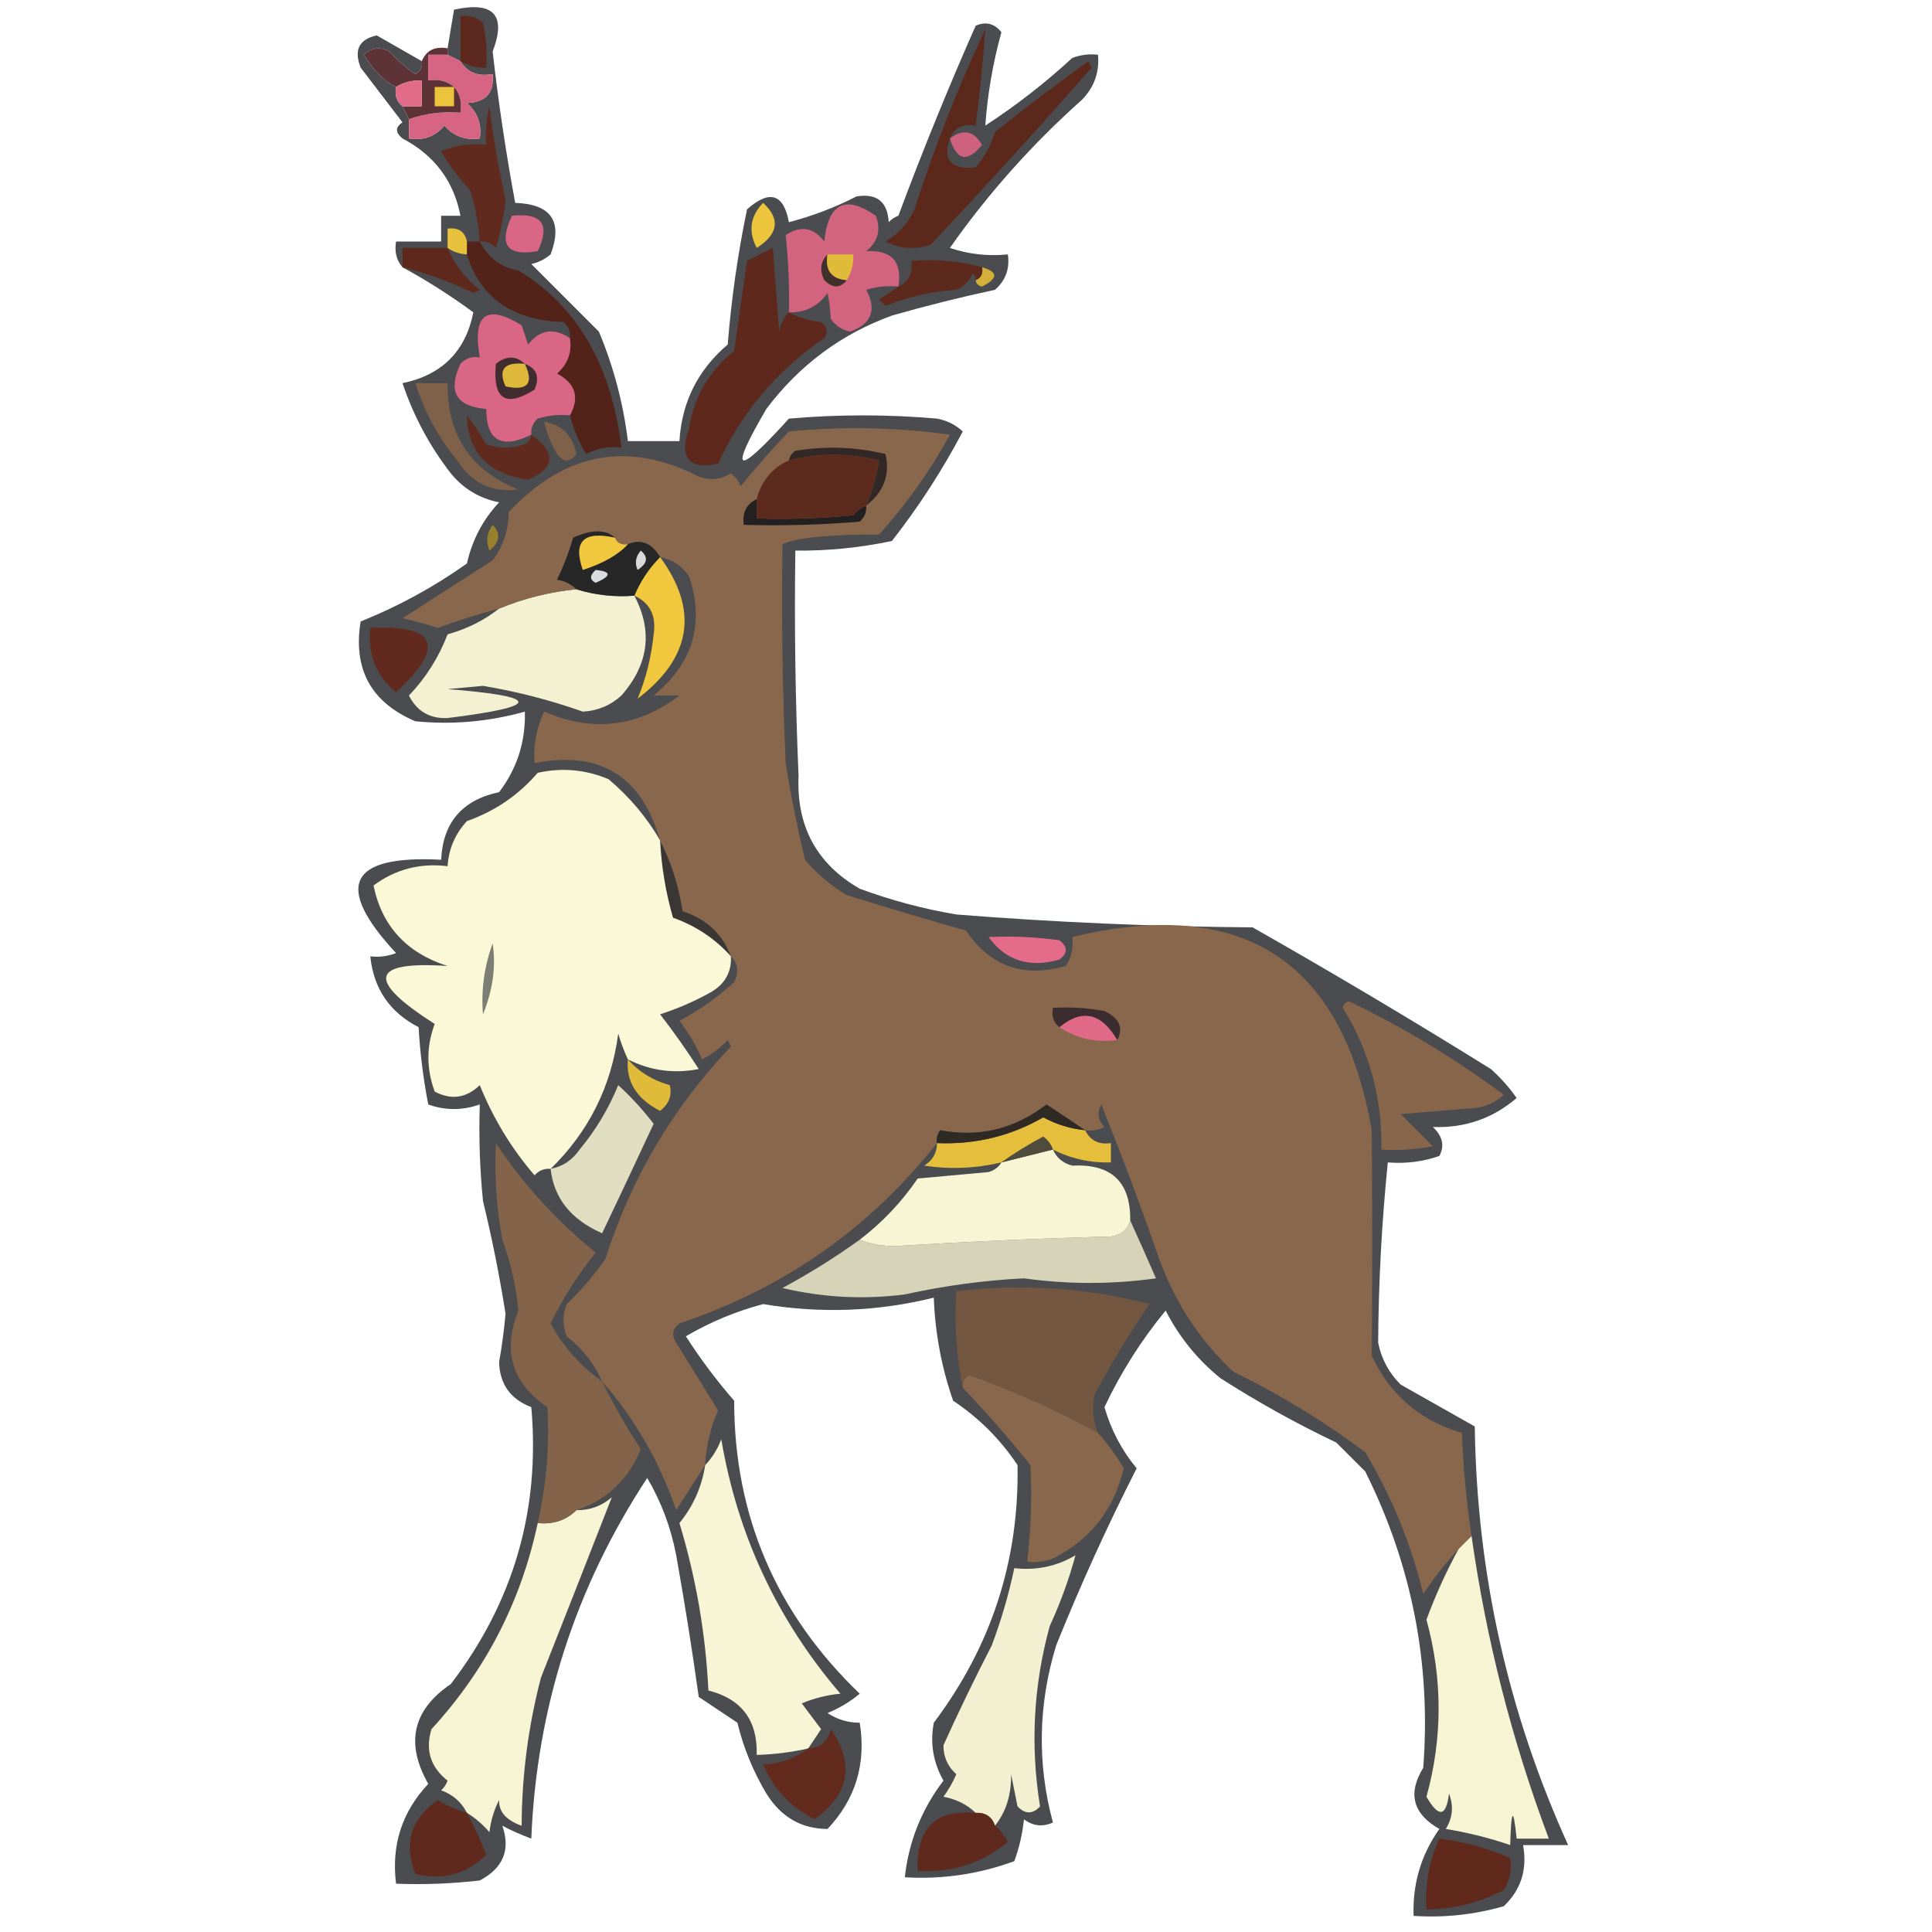 <?xml version="1.0" encoding="UTF-8"?>
<!DOCTYPE svg PUBLIC "-//W3C//DTD SVG 1.1//EN" "http://www.w3.org/Graphics/SVG/1.1/DTD/svg11.dtd">
<svg xmlns="http://www.w3.org/2000/svg" version="1.1" width="300px" height="300px" style="shape-rendering:geometricPrecision; text-rendering:geometricPrecision; image-rendering:optimizeQuality; fill-rule:evenodd; clip-rule:evenodd" xmlns:xlink="http://www.w3.org/1999/xlink">
<g><path style="opacity:0.782" fill="#191b1f" d="M 62.5,41.5 C 61.566,40.432 61.232,39.099 61.5,37.5C 63.833,37.5 66.167,37.5 68.5,37.5C 68.5,36.167 68.5,34.833 68.5,33.5C 69.5,33.5 70.5,33.5 71.5,33.5C 70.462,28.116 67.462,24.116 62.5,21.5C 61.359,20.575 61.359,19.741 62.5,19C 60.333,16.167 58.167,13.333 56,10.5C 54.92,7.763 55.754,6.096 58.5,5.5C 60.844,6.851 63.178,8.184 65.5,9.5C 65.631,10.376 65.297,11.043 64.5,11.5C 63.019,10.52 61.685,9.353 60.5,8C 59.056,7.219 57.723,7.386 56.5,8.5C 58.07,11.02 59.736,12.686 61.5,13.5C 61.263,14.791 61.596,15.791 62.5,16.5C 62.833,17.167 63.167,17.833 63.5,18.5C 63.5,19.5 63.5,20.5 63.5,21.5C 65.766,21.859 67.599,21.192 69,19.5C 70.444,21.155 72.278,21.822 74.5,21.5C 74.822,19.278 74.155,17.444 72.5,16C 75.447,15.888 76.78,14.388 76.5,11.5C 74.219,11.923 72.552,11.256 71.5,9.5C 70.833,9.167 70.167,8.833 69.5,8.5C 69.5,8.167 69.5,7.833 69.5,7.5C 69.833,5.5 70.167,3.5 70.5,1.5C 76.662,0.156 78.662,2.322 76.5,8C 77.38,15.825 78.547,23.659 80,31.5C 85.594,31.703 87.427,34.369 85.5,39.5C 84.624,40.251 83.624,40.751 82.5,41C 86,44.5 89.5,48 93,51.5C 95.283,56.964 96.783,62.631 97.5,68.5C 100.167,68.5 102.833,68.5 105.5,68.5C 105.866,62.434 108.366,57.434 113,53.5C 113.564,46.421 114.564,39.421 116,32.5C 119.51,29.414 121.677,30.081 122.5,34.5C 126.143,33.555 129.643,32.221 133,30.5C 136.154,29.988 137.82,31.321 138,34.5C 138.414,34.043 138.914,33.709 139.5,33.5C 143.209,23.539 147.209,13.706 151.5,4C 153.074,3.301 154.407,3.635 155.5,5C 154.173,9.794 153.34,14.628 153,19.5C 157.786,16.382 162.286,12.882 166.5,9C 167.793,8.51 169.127,8.343 170.5,8.5C 170.736,11.226 169.903,13.559 168,15.5C 160.239,22.423 153.406,30.089 147.5,38.5C 150.428,39.484 153.428,39.817 156.5,39.5C 156.822,41.722 156.155,43.556 154.5,45C 149.145,46.148 143.811,47.482 138.5,49C 130.617,51.87 124.117,56.704 119,63.5C 113.081,73.627 114.248,74.127 122.5,65C 130.167,64.333 137.833,64.333 145.5,65C 147.044,65.29 148.377,65.956 149.5,67C 146.332,73.007 142.665,78.674 138.5,84C 133.552,85.05 128.552,85.55 123.5,85.5C 123.333,97.171 123.5,108.838 124,120.5C 123.658,128.321 126.825,134.155 133.5,138C 138.375,139.802 143.375,141.135 148.5,142C 163.799,143.213 179.132,143.88 194.5,144C 206.934,151.055 219.267,158.388 231.5,166C 233.019,167.351 234.352,168.851 235.5,170.5C 231.807,173.676 227.474,175.176 222.5,175C 224.014,176.439 224.347,177.939 223.5,179.5C 220.916,180.393 218.249,180.726 215.5,180.5C 214.556,189.826 214.056,199.159 214,208.5C 214.516,211.034 215.683,213.2 217.5,215C 221.351,217.169 225.185,219.336 229,221.5C 229.312,244.231 234.145,265.898 243.5,286.5C 241.167,286.5 238.833,286.5 236.5,286.5C 237.186,290.287 236.186,293.454 233.5,296C 228.934,297.309 224.267,297.809 219.5,297.5C 219.33,292.514 220.663,288.014 223.5,284C 219.383,281.656 218.55,278.489 221,274.5C 222.235,258.339 219.235,243.006 212,228.5C 210.5,227 209,225.5 207.5,224C 201.281,221.04 195.281,217.707 189.5,214C 185.908,211.079 183.075,207.579 181,203.5C 177.204,208.123 174.038,213.123 171.5,218.5C 172.52,222.041 174.186,225.208 176.5,228C 171.939,236.958 167.772,246.124 164,255.5C 161.198,264.691 161.031,273.858 163.5,283C 161.888,283.72 160.388,283.554 159,282.5C 158.764,284.764 158.264,286.931 157.5,289C 152.012,291.016 146.345,291.849 140.5,291.5C 141.109,285.948 143.109,280.948 146.5,276.5C 144.897,273.656 144.397,270.656 145,267.5C 153.937,255.634 158.27,242.301 158,227.5C 155.333,223.5 152,220.167 148,217.5C 146.203,212.339 145.203,207.005 145,201.5C 136.275,203.66 127.442,203.993 118.5,202.5C 114.245,203.629 110.245,205.296 106.5,207.5C 108.757,211.012 111.257,214.346 114,217.5C 114.006,235.356 120.506,250.523 133.5,263C 131.999,264.252 130.332,265.252 128.5,266C 130.025,267.009 131.692,267.509 133.5,267.5C 134.524,273.883 132.857,279.383 128.5,284C 124.441,283.985 121.274,282.152 119,278.5C 116.941,275.051 115.441,271.384 114.5,267.5C 112.5,266.167 110.5,264.833 108.5,263.5C 107.473,256.147 106.307,248.814 105,241.5C 104.181,237.206 102.681,233.206 100.5,229.5C 89.327,246.511 83.327,265.178 82.5,285.5C 80.941,284.926 79.441,284.26 78,283.5C 79.306,287.237 78.14,290.07 74.5,292C 70.179,292.499 65.846,292.666 61.5,292.5C 60.745,286.519 62.412,281.353 66.5,277C 62.91,270.685 64.077,265.519 70,261.5C 79.741,248.779 83.907,234.445 82.5,218.5C 79.266,217.269 77.6,214.936 77.5,211.5C 77.943,209.015 78.276,206.515 78.5,204C 77.573,198.125 76.406,192.291 75,186.5C 74.501,181.511 74.334,176.511 74.5,171.5C 71.793,172.449 69.126,172.449 66.5,171.5C 65.731,167.555 65.231,163.555 65,159.5C 60.512,157.191 58.012,153.525 57.5,148.5C 58.873,148.657 60.207,148.49 61.5,148C 51.813,137.58 54.146,132.747 68.5,133.5C 68.769,127.727 71.769,124.227 77.5,123C 80.291,119.346 81.625,115.18 81.5,110.5C 75.924,112.064 70.257,112.564 64.5,112C 57.622,109.079 54.789,103.912 56,96.5C 61.826,94.169 67.326,91.169 72.5,87.5C 73.323,83.847 74.989,80.68 77.5,78C 74.452,77.394 71.952,75.894 70,73.5C 66.722,69.279 64.222,64.612 62.5,59.5C 68.624,58.226 72.29,54.559 73.5,48.5C 69.974,45.906 66.308,43.573 62.5,41.5 Z"/></g>
<g><path style="opacity:1" fill="#f2f0d1" d="M 154.5,283.5 C 154.027,282.094 153.027,281.427 151.5,281.5C 150.158,280.207 148.491,279.374 146.5,279C 147.293,277.915 147.96,276.748 148.5,275.5C 147.16,274.312 146.493,272.812 146.5,271C 148.841,265.816 151.341,260.649 154,255.5C 155.477,251.57 156.644,247.57 157.5,243.5C 160.93,243.893 164.096,243.227 167,241.5C 166.016,245.165 164.683,248.832 163,252.5C 160.468,261.749 159.968,271.082 161.5,280.5C 160.349,281.731 159.183,281.731 158,280.5C 157.667,278.833 157.333,277.167 157,275.5C 157.053,278.675 156.22,281.342 154.5,283.5 Z"/></g>
<g><path style="opacity:1" fill="#f7f4d4" d="M 228.5,238.5 C 230.781,254.626 234.781,270.292 240.5,285.5C 238.833,285.5 237.167,285.5 235.5,285.5C 234.997,280.5 234.664,280.833 234.5,286.5C 231.267,285.391 227.934,284.558 224.5,284C 225.576,282.274 225.743,280.441 225,278.5C 224.571,282.121 223.404,282.288 221.5,279C 224.016,269.871 224.016,260.704 221.5,251.5C 222.893,247.714 224.56,244.047 226.5,240.5C 227.167,239.833 227.833,239.167 228.5,238.5 Z"/></g>
<g><path style="opacity:1" fill="#f7f4d4" d="M 72.5,281.5 C 71.657,279.827 70.324,278.66 68.5,278C 68.957,277.586 69.291,277.086 69.5,276.5C 66.848,274.408 66.014,271.742 67,268.5C 75.4,259.368 80.9,248.702 83.5,236.5C 85.898,236.741 87.898,236.074 89.5,234.5C 91.582,234.528 93.416,233.861 95,232.5C 91.401,241.723 87.734,251.056 84,260.5C 82.031,268.027 81.031,275.694 81,283.5C 78.59,282.644 77.423,281.31 77.5,279.5C 76.702,281.078 76.202,282.744 76,284.5C 74.961,283.29 73.794,282.29 72.5,281.5 Z"/></g>
<g><path style="opacity:1" fill="#f7f5d5" d="M 125.5,271.5 C 122.873,272.092 120.206,272.425 117.5,272.5C 117.656,267.136 115.156,263.802 110,262.5C 109.567,253.634 108.067,244.967 105.5,236.5C 107.658,233.852 108.992,230.852 109.5,227.5C 110.558,226.4 111.392,225.066 112,223.5C 114.53,238.393 120.697,251.559 130.5,263C 128.423,263.192 126.423,263.692 124.5,264.5C 125.5,265.833 126.5,267.167 127.5,268.5C 126.807,269.518 126.141,270.518 125.5,271.5 Z"/></g>
<g><path style="opacity:1" fill="#88674c" d="M 170.5,222.5 C 171.985,224.162 173.318,225.995 174.5,228C 172.962,234.442 169.296,239.108 163.5,242C 162.207,242.49 160.873,242.657 159.5,242.5C 160.084,237.501 160.251,232.501 160,227.5C 156.664,223.332 153.164,219.332 149.5,215.5C 149.369,214.624 149.702,213.957 150.5,213.5C 157.415,215.958 164.082,218.958 170.5,222.5 Z"/></g>
<g><path style="opacity:1" fill="#83634a" d="M 93.5,214.5 C 95.245,218.094 97.245,221.594 99.5,225C 97.61,229.724 94.277,232.891 89.5,234.5C 87.898,236.074 85.898,236.741 83.5,236.5C 84.84,230.597 85.34,224.597 85,218.5C 79.484,214.78 77.984,209.78 80.5,203.5C 80.14,199.727 79.307,196.061 78,192.5C 77.084,187.514 76.75,182.514 77,177.5C 81.301,183.967 86.468,189.634 92.5,194.5C 89.736,197.923 87.402,201.59 85.5,205.5C 87.445,209.113 90.111,212.113 93.5,214.5 Z"/></g>
<g><path style="opacity:1" fill="#e0ddc1" d="M 85.5,181.5 C 87.371,181.141 88.871,180.141 90,178.5C 92.503,175.498 94.503,172.165 96,168.5C 98.018,170.35 99.851,172.35 101.5,174.5C 98.808,180.286 96.142,185.953 93.5,191.5C 88.667,189.392 86,186.059 85.5,181.5 Z"/></g>
<g><path style="opacity:1" fill="#e0bb3a" d="M 97.5,164.5 C 99.216,166.447 101.383,167.781 104,168.5C 104.388,170.076 103.888,171.409 102.5,172.5C 98.846,170.62 97.179,167.953 97.5,164.5 Z"/></g>
<g><path style="opacity:1" fill="#87664c" d="M 208.5,156.5 C 208.56,155.957 208.893,155.624 209.5,155.5C 217.999,159.579 225.999,164.413 233.5,170C 232.377,171.044 231.044,171.71 229.5,172C 225.5,172.333 221.5,172.667 217.5,173C 219.167,174.667 220.833,176.333 222.5,178C 219.854,178.497 217.187,178.664 214.5,178.5C 214.636,170.477 212.636,163.143 208.5,156.5 Z"/></g>
<g><path style="opacity:1" fill="#3b3735" d="M 102.5,130.5 C 104.219,133.859 105.386,137.525 106,141.5C 109.676,142.679 112.176,145.013 113.5,148.5C 111.045,145.766 108.045,143.766 104.5,142.5C 103.368,138.574 102.701,134.574 102.5,130.5 Z"/></g>
<g><path style="opacity:1" fill="#fbf8d8" d="M 102.5,130.5 C 102.701,134.574 103.368,138.574 104.5,142.5C 108.045,143.766 111.045,145.766 113.5,148.5C 113.607,150.903 112.607,152.736 110.5,154C 107.945,155.444 105.279,156.611 102.5,157.5C 104.623,160.246 106.623,163.079 108.5,166C 104.643,166.758 100.977,166.258 97.5,164.5C 96.91,163.234 96.41,161.901 96,160.5C 94.906,168.745 91.406,175.745 85.5,181.5C 84.504,181.414 83.671,181.748 83,182.5C 79.409,178.323 76.576,173.657 74.5,168.5C 72.401,170.52 70.067,170.854 67.5,169.5C 66.197,165.968 66.197,162.468 67.5,159C 56.819,152.188 57.485,149.188 69.5,150C 63.131,147.972 59.298,143.806 58,137.5C 61.377,134.987 65.21,133.987 69.5,134.5C 69.673,131.821 70.673,129.487 72.5,127.5C 76.842,125.971 80.509,123.471 83.5,120C 87.295,119.163 90.961,119.496 94.5,121C 97.783,123.772 100.45,126.939 102.5,130.5 Z"/></g>
<g><path style="opacity:1" fill="#7c7d73" d="M 76.5,146.5 C 77.035,150.067 76.535,153.734 75,157.5C 74.687,153.742 75.187,150.076 76.5,146.5 Z"/></g>
<g><path style="opacity:1" fill="#622a1e" d="M 57.5,97.5 C 67.883,97.008 69.216,100.342 61.5,107.5C 58.424,104.954 57.091,101.62 57.5,97.5 Z"/></g>
<g><path style="opacity:1" fill="#f4f1d2" d="M 89.5,91.5 C 92.391,92.403 95.391,92.736 98.5,92.5C 101.394,97.993 100.728,103.16 96.5,108C 94.791,109.545 92.791,110.378 90.5,110.5C 85.428,108.709 80.261,107.375 75,106.5C 73.167,106.667 71.333,106.833 69.5,107C 84.159,108.175 84.159,109.675 69.5,111.5C 66.729,111.616 64.729,110.449 63.5,108C 66.128,105.246 68.128,102.079 69.5,98.5C 72.507,97.663 75.174,96.33 77.5,94.5C 81.346,92.912 85.346,91.912 89.5,91.5 Z"/></g>
<g><path style="opacity:1" fill="#f0c73d" d="M 102.5,86.5 C 108.544,94.784 107.377,102.117 99,108.5C 100.285,105.442 101.118,102.108 101.5,98.5C 101.931,95.607 100.931,93.607 98.5,92.5C 99.449,90.223 100.782,88.223 102.5,86.5 Z"/></g>
<g><path style="opacity:1" fill="#97812f" d="M 76.5,81.5 C 77.796,82.849 77.63,84.182 76,85.5C 75.421,84.072 75.588,82.738 76.5,81.5 Z"/></g>
<g><path style="opacity:1" fill="#88674d" d="M 228.5,238.5 C 227.833,239.167 227.167,239.833 226.5,240.5C 224.53,242.647 222.697,244.98 221,247.5C 219.093,239.691 216.093,232.358 212,225.5C 205.583,220.706 198.75,216.539 191.5,213C 186.3,208.108 182.466,202.275 180,195.5C 177.183,187.378 174.183,179.378 171,171.5C 170.316,172.784 170.483,173.951 171.5,175C 170.552,175.483 169.552,175.649 168.5,175.5C 166.565,174.19 164.565,172.857 162.5,171.5C 157.521,175.326 152.021,176.66 146,175.5C 145.536,176.094 145.369,176.761 145.5,177.5C 135.037,190.748 121.703,200.082 105.5,205.5C 104.417,206.365 104.251,207.365 105,208.5C 107.182,212.01 109.349,215.51 111.5,219C 110.313,221.724 109.647,224.557 109.5,227.5C 108.024,229.769 106.524,232.102 105,234.5C 102.417,226.986 98.584,220.319 93.5,214.5C 92.287,211.775 90.454,209.441 88,207.5C 87.333,205.833 87.333,204.167 88,202.5C 90.237,200.353 92.237,198.02 94,195.5C 98.004,182.937 104.505,171.937 113.5,162.5C 113.333,162.167 113.167,161.833 113,161.5C 111.846,162.743 110.512,163.743 109,164.5C 108.086,162.336 106.919,160.336 105.5,158.5C 108.587,156.872 111.42,154.872 114,152.5C 114.765,150.934 114.598,149.601 113.5,148.5C 112.176,145.013 109.676,142.679 106,141.5C 105.386,137.525 104.219,133.859 102.5,130.5C 99.642,120.491 93.142,116.491 83,118.5C 82.782,115.755 83.282,113.088 84.5,110.5C 92.02,113.749 99.02,112.915 105.5,108C 104.167,108 102.833,108 101.5,108C 107.607,102.988 109.44,96.821 107,89.5C 105.871,87.859 104.371,86.859 102.5,86.5C 101.177,84.318 99.51,83.651 97.5,84.5C 96.508,84.672 95.842,84.338 95.5,83.5C 94.059,82.187 91.893,82.187 89,83.5C 88.358,85.762 87.525,87.928 86.5,90C 87.737,90.232 88.737,90.732 89.5,91.5C 85.346,91.912 81.346,92.912 77.5,94.5C 74.314,95.338 71.147,96.338 68,97.5C 66.189,96.922 64.355,96.422 62.5,96C 67.167,93 71.833,90 76.5,87C 78.121,84.834 78.955,82.334 79,79.5C 87.706,70.235 97.54,68.402 108.5,74C 110.235,74.651 111.902,74.485 113.5,73.5C 114.192,74.025 114.692,74.692 115,75.5C 117.382,72.573 119.882,69.74 122.5,67C 130.853,66.168 139.187,66.335 147.5,67.5C 144.448,73.106 140.781,78.273 136.5,83C 128.75,82.983 123.75,83.483 121.5,84.5C 121.333,95.838 121.5,107.172 122,118.5C 122.816,123.546 123.816,128.546 125,133.5C 126.873,135.709 129.04,137.542 131.5,139C 137.649,140.912 143.815,142.745 150,144.5C 153.741,150.046 158.907,151.879 165.5,150C 166.38,148.644 166.714,147.144 166.5,145.5C 192.942,139.113 208.442,149.113 213,175.5C 213.105,187.17 213.105,198.836 213,210.5C 215.828,216.59 220.495,220.59 227,222.5C 227.215,227.915 227.715,233.248 228.5,238.5 Z"/></g>
<g><path style="opacity:1" fill="#735740" d="M 170.5,222.5 C 164.082,218.958 157.415,215.958 150.5,213.5C 149.702,213.957 149.369,214.624 149.5,215.5C 148.513,210.695 148.179,205.695 148.5,200.5C 158.636,199.289 168.636,199.956 178.5,202.5C 175.415,207 172.582,211.667 170,216.5C 169.51,218.545 169.677,220.545 170.5,222.5 Z"/></g>
<g><path style="opacity:1" fill="#d6d3b8" d="M 175.5,189.5 C 176.81,192.399 178.143,195.399 179.5,198.5C 172.688,199.452 165.854,199.452 159,198.5C 152.767,198.813 146.6,199.646 140.5,201C 134.098,201.818 127.765,201.484 121.5,200C 125.696,197.739 129.696,195.239 133.5,192.5C 135.134,193.161 136.967,193.494 139,193.5C 150.156,192.798 161.322,192.298 172.5,192C 174.119,191.764 175.119,190.931 175.5,189.5 Z"/></g>
<g><path style="opacity:1" fill="#f8f5d5" d="M 163.5,178.5 C 164.058,179.79 165.058,180.623 166.5,181C 172.571,180.687 175.571,183.52 175.5,189.5C 175.119,190.931 174.119,191.764 172.5,192C 161.322,192.298 150.156,192.798 139,193.5C 136.967,193.494 135.134,193.161 133.5,192.5C 136.971,189.86 139.971,186.694 142.5,183C 146.167,182.667 149.833,182.333 153.5,182C 154.416,181.722 155.082,181.222 155.5,180.5C 158.167,179.833 160.833,179.167 163.5,178.5 Z"/></g>
<g><path style="opacity:1" fill="#e5bf3b" d="M 168.5,175.5 C 169.287,177.104 170.62,177.771 172.5,177.5C 172.5,178.5 172.5,179.5 172.5,180.5C 169.308,180.595 166.308,179.929 163.5,178.5C 163.217,177.711 162.717,177.044 162,176.5C 159.686,177.733 157.519,179.067 155.5,180.5C 151.537,181.44 147.537,181.607 143.5,181C 144.823,180.184 145.489,179.017 145.5,177.5C 151.438,177.748 156.938,176.415 162,173.5C 164.047,174.609 166.213,175.276 168.5,175.5 Z"/></g>
<g><path style="opacity:1" fill="#4f4c3d" d="M 163.5,178.5 C 160.833,179.167 158.167,179.833 155.5,180.5C 157.519,179.067 159.686,177.733 162,176.5C 162.717,177.044 163.217,177.711 163.5,178.5 Z"/></g>
<g><path style="opacity:1" fill="#2f2b24" d="M 168.5,175.5 C 166.213,175.276 164.047,174.609 162,173.5C 156.938,176.415 151.438,177.748 145.5,177.5C 145.369,176.761 145.536,176.094 146,175.5C 152.021,176.66 157.521,175.326 162.5,171.5C 164.565,172.857 166.565,174.19 168.5,175.5 Z"/></g>
<g><path style="opacity:1" fill="#e06988" d="M 173.5,161.5 C 170.162,161.935 167.162,161.268 164.5,159.5C 168.031,156.594 171.031,157.261 173.5,161.5 Z"/></g>
<g><path style="opacity:1" fill="#3b2c2f" d="M 173.5,161.5 C 171.031,157.261 168.031,156.594 164.5,159.5C 163.596,158.791 163.263,157.791 163.5,156.5C 166.187,156.336 168.854,156.503 171.5,157C 173.818,158.102 174.485,159.602 173.5,161.5 Z"/></g>
<g><path style="opacity:1" fill="#e46b8a" d="M 153.5,145.5 C 157.182,145.335 160.848,145.501 164.5,146C 165.833,147 165.833,148 164.5,149C 159.838,150.337 156.171,149.17 153.5,145.5 Z"/></g>
<g><path style="opacity:1" fill="#272728" d="M 95.5,83.5 C 90.615,82.405 88.948,84.072 90.5,88.5C 93.708,87.452 96.042,86.119 97.5,84.5C 99.51,83.651 101.177,84.318 102.5,86.5C 100.782,88.223 99.449,90.223 98.5,92.5C 95.391,92.736 92.391,92.403 89.5,91.5C 88.737,90.732 87.737,90.232 86.5,90C 87.525,87.928 88.358,85.762 89,83.5C 91.893,82.187 94.059,82.187 95.5,83.5 Z"/></g>
<g><path style="opacity:1" fill="#dadbdc" d="M 92.5,88.5 C 94.975,88.747 94.975,89.413 92.5,90.5C 91.537,90.03 91.537,89.364 92.5,88.5 Z"/></g>
<g><path style="opacity:1" fill="#d9d9da" d="M 99.5,85.5 C 100.713,86.497 100.546,87.497 99,88.5C 98.53,87.423 98.697,86.423 99.5,85.5 Z"/></g>
<g><path style="opacity:1" fill="#f0c73d" d="M 95.5,83.5 C 95.842,84.338 96.508,84.672 97.5,84.5C 96.042,86.119 93.708,87.452 90.5,88.5C 88.948,84.072 90.615,82.405 95.5,83.5 Z"/></g>
<g><path style="opacity:1" fill="#232022" d="M 117.5,77.5 C 117.5,78.5 117.5,79.5 117.5,80.5C 122.511,80.666 127.511,80.499 132.5,80C 133.044,79.283 133.711,78.783 134.5,78.5C 134.586,79.496 134.252,80.329 133.5,81C 127.509,81.499 121.509,81.666 115.5,81.5C 115.229,79.62 115.896,78.287 117.5,77.5 Z"/></g>
<g><path style="opacity:1" fill="#5d2a1e" d="M 134.5,78.5 C 133.711,78.783 133.044,79.283 132.5,80C 127.511,80.499 122.511,80.666 117.5,80.5C 117.5,79.5 117.5,78.5 117.5,77.5C 118.247,74.638 119.914,72.638 122.5,71.5C 127.142,70.327 131.809,70.327 136.5,71.5C 136.122,73.921 135.455,76.254 134.5,78.5 Z"/></g>
<g><path style="opacity:1" fill="#322825" d="M 134.5,78.5 C 135.455,76.254 136.122,73.921 136.5,71.5C 131.809,70.327 127.142,70.327 122.5,71.5C 122.611,70.883 122.944,70.383 123.5,70C 128.222,69.223 132.889,69.39 137.5,70.5C 138.241,73.706 137.241,76.373 134.5,78.5 Z"/></g>
<g><path style="opacity:1" fill="#7f6049" d="M 84.5,65.5 C 87.246,65.928 88.913,67.594 89.5,70.5C 88.5,71.833 87.5,71.833 86.5,70.5C 85.543,68.925 84.877,67.258 84.5,65.5 Z"/></g>
<g><path style="opacity:1" fill="#612a1e" d="M 82.5,67.5 C 86.414,70.315 86.247,72.648 82,74.5C 75.788,73.583 72.622,70.25 72.5,64.5C 73.624,65.914 74.624,67.414 75.5,69C 77.5,69.667 79.5,69.667 81.5,69C 82.056,68.617 82.389,68.117 82.5,67.5 Z"/></g>
<g><path style="opacity:1" fill="#532319" d="M 72.5,37.5 C 73.167,37.5 73.833,37.5 74.5,37.5C 75.879,40.074 77.879,41.574 80.5,42C 89.6,47.505 94.933,56.672 96.5,69.5C 94.533,69.261 92.7,69.594 91,70.5C 89.878,68.593 89.045,66.593 88.5,64.5C 90.032,61.717 89.365,59.55 86.5,58C 88.155,56.556 88.822,54.722 88.5,52.5C 88.586,51.504 88.252,50.671 87.5,50C 79.589,49.768 74.589,46.268 72.5,39.5C 72.5,38.833 72.5,38.167 72.5,37.5 Z"/></g>
<g><path style="opacity:1" fill="#7f6149" d="M 64.5,59.5 C 66.167,59.5 67.833,59.5 69.5,59.5C 69.438,67.586 73.105,73.086 80.5,76C 76.447,76.559 73.28,75.059 71,71.5C 68.046,67.925 65.879,63.925 64.5,59.5 Z"/></g>
<g><path style="opacity:1" fill="#d86684" d="M 88.5,52.5 C 88.822,54.722 88.155,56.556 86.5,58C 89.365,59.55 90.032,61.717 88.5,64.5C 86.801,64.34 85.134,64.507 83.5,65C 82.748,65.671 82.414,66.504 82.5,67.5C 77.863,69.784 75.53,68.451 75.5,63.5C 70.818,63.125 69.484,60.792 71.5,56.5C 72.325,55.614 73.325,55.281 74.5,55.5C 73.331,48.81 75.497,47.143 81,50.5C 81.333,51.5 81.667,52.5 82,53.5C 83.825,51.176 85.991,50.843 88.5,52.5 Z"/></g>
<g><path style="opacity:1" fill="#412d30" d="M 81.5,56.5 C 83.344,57.204 83.844,58.537 83,60.5C 78.486,63.341 76.486,62.008 77,56.5C 78.615,55.199 80.115,55.199 81.5,56.5 Z"/></g>
<g><path style="opacity:1" fill="#ddb83a" d="M 81.5,56.5 C 82.936,59.57 81.936,60.737 78.5,60C 77.306,57.342 78.306,56.176 81.5,56.5 Z"/></g>
<g><path style="opacity:1" fill="#d3b038" d="M 152.5,41.5 C 155.012,42.216 155.012,43.216 152.5,44.5C 151.893,44.376 151.56,44.043 151.5,43.5C 152.338,43.158 152.672,42.492 152.5,41.5 Z"/></g>
<g><path style="opacity:1" fill="#5e291d" d="M 152.5,41.5 C 152.672,42.492 152.338,43.158 151.5,43.5C 151.565,43.062 151.399,42.728 151,42.5C 150.5,43.667 149.667,44.5 148.5,45C 144.686,45.234 141.019,46.068 137.5,47.5C 137.167,47.167 136.833,46.833 136.5,46.5C 137.602,45.824 138.602,45.158 139.5,44.5C 141.104,43.713 141.771,42.38 141.5,40.5C 145.371,40.185 149.038,40.518 152.5,41.5 Z"/></g>
<g><path style="opacity:1" fill="#5e281c" d="M 122.5,48.5 C 123.952,49.302 125.618,49.802 127.5,50C 128.451,50.718 128.617,51.551 128,52.5C 120.681,57.483 115.181,63.983 111.5,72C 106.917,72.934 105.417,71.1 107,66.5C 107.792,61.58 110.126,57.58 114,54.5C 114.667,49.833 115.333,45.167 116,40.5C 117.333,39.833 118.667,39.167 120,38.5C 120.333,42.833 120.667,47.167 121,51.5C 121.232,50.263 121.732,49.263 122.5,48.5 Z"/></g>
<g><path style="opacity:1" fill="#5e281c" d="M 69.5,38.5 C 70.543,41.056 72.21,43.223 74.5,45C 74.167,45.167 73.833,45.333 73.5,45.5C 69.951,43.762 66.284,42.429 62.5,41.5C 62.5,40.5 62.5,39.5 62.5,38.5C 64.833,38.5 67.167,38.5 69.5,38.5 Z"/></g>
<g><path style="opacity:1" fill="#e8c13c" d="M 72.5,37.5 C 72.5,38.167 72.5,38.833 72.5,39.5C 71.391,39.443 70.391,39.11 69.5,38.5C 69.5,37.5 69.5,36.5 69.5,35.5C 71.179,35.285 72.179,35.952 72.5,37.5 Z"/></g>
<g><path style="opacity:1" fill="#da6685" d="M 79.5,33.5 C 84.159,33.015 85.492,34.848 83.5,39C 78.711,39.845 77.377,38.011 79.5,33.5 Z"/></g>
<g><path style="opacity:1" fill="#d26480" d="M 139.5,44.5 C 137.801,44.34 136.134,44.507 134.5,45C 136.179,48.114 135.345,50.281 132,51.5C 130.739,51.241 129.739,50.574 129,49.5C 128.915,47.915 128.749,46.582 128.5,45.5C 127.024,47.571 125.024,48.571 122.5,48.5C 122.595,44.564 122.428,40.564 122,36.5C 124.33,34.968 126.33,35.302 128,37.5C 128.589,31.538 131.256,30.204 136,33.5C 136.825,35.701 136.325,37.534 134.5,39C 138.459,38.791 140.126,40.625 139.5,44.5 Z"/></g>
<g><path style="opacity:1" fill="#40322b" d="M 128.5,39.5 C 128.088,41.973 129.088,43.306 131.5,43.5C 130.458,44.791 129.292,44.791 128,43.5C 127.235,41.934 127.402,40.601 128.5,39.5 Z"/></g>
<g><path style="opacity:1" fill="#e0bb3a" d="M 128.5,39.5 C 129.833,39.5 131.167,39.5 132.5,39.5C 132.567,40.959 132.234,42.292 131.5,43.5C 129.088,43.306 128.088,41.973 128.5,39.5 Z"/></g>
<g><path style="opacity:1" fill="#edc53c" d="M 118.5,31.5 C 121.209,34.009 120.875,36.342 117.5,38.5C 116.154,35.9 116.488,33.567 118.5,31.5 Z"/></g>
<g><path style="opacity:1" fill="#5d281c" d="M 147.5,21.5 C 146.343,24.857 147.676,26.357 151.5,26C 152.866,24.4 153.866,22.567 154.5,20.5C 159.244,16.712 164.077,13.045 169,9.5C 169.167,9.833 169.333,10.167 169.5,10.5C 161.351,19.816 153.018,28.983 144.5,38C 142.098,38.814 139.765,38.647 137.5,37.5C 139.527,36.307 141.027,34.64 142,32.5C 145.088,22.896 148.755,13.562 153,4.5C 152.65,9.463 152.15,14.463 151.5,19.5C 149.517,19.157 148.183,19.823 147.5,21.5 Z"/></g>
<g><path style="opacity:1" fill="#ce617e" d="M 147.5,21.5 C 149.551,19.962 151.218,20.296 152.5,22.5C 150.203,25.29 148.536,24.956 147.5,21.5 Z"/></g>
<g><path style="opacity:1" fill="#612a1e" d="M 74.5,37.5 C 74.322,34.783 73.822,32.117 73,29.5C 71.257,27.679 69.757,25.679 68.5,23.5C 70.743,22.526 73.076,22.192 75.5,22.5C 75.338,20.473 75.504,18.473 76,16.5C 76.594,21.377 77.428,26.211 78.5,31C 78.238,33.547 77.738,36.047 77,38.5C 76.329,37.748 75.496,37.414 74.5,37.5 Z"/></g>
<g><path style="opacity:1" fill="#d66482" d="M 69.5,8.5 C 70.167,8.833 70.833,9.167 71.5,9.5C 72.552,11.256 74.219,11.923 76.5,11.5C 76.78,14.388 75.447,15.888 72.5,16C 74.155,17.444 74.822,19.278 74.5,21.5C 72.278,21.822 70.444,21.155 69,19.5C 67.599,21.192 65.766,21.859 63.5,21.5C 63.5,20.5 63.5,19.5 63.5,18.5C 66.055,17.612 68.721,17.279 71.5,17.5C 71.768,15.901 71.434,14.568 70.5,13.5C 69.432,12.566 68.099,12.232 66.5,12.5C 66.5,11.167 66.5,9.833 66.5,8.5C 67.5,8.5 68.5,8.5 69.5,8.5 Z"/></g>
<g><path style="opacity:1" fill="#5d3337" d="M 65.5,9.5 C 66.183,7.824 67.517,7.157 69.5,7.5C 69.5,7.833 69.5,8.167 69.5,8.5C 68.5,8.5 67.5,8.5 66.5,8.5C 66.5,9.833 66.5,11.167 66.5,12.5C 68.099,12.232 69.432,12.566 70.5,13.5C 71.434,14.568 71.768,15.901 71.5,17.5C 68.721,17.279 66.055,17.612 63.5,18.5C 63.167,17.833 62.833,17.167 62.5,16.5C 63.5,16.5 64.5,16.5 65.5,16.5C 65.5,15.167 65.5,13.833 65.5,12.5C 64.041,12.433 62.708,12.766 61.5,13.5C 59.736,12.686 58.07,11.02 56.5,8.5C 57.723,7.386 59.056,7.219 60.5,8C 61.685,9.353 63.019,10.52 64.5,11.5C 65.297,11.043 65.631,10.376 65.5,9.5 Z"/></g>
<g><path style="opacity:1" fill="#ecc43c" d="M 70.5,13.5 C 70.5,14.5 70.5,15.5 70.5,16.5C 69.5,16.5 68.5,16.5 67.5,16.5C 67.5,15.5 67.5,14.5 67.5,13.5C 68.5,13.5 69.5,13.5 70.5,13.5 Z"/></g>
<g><path style="opacity:1" fill="#e36b8a" d="M 62.5,16.5 C 61.596,15.791 61.263,14.791 61.5,13.5C 62.708,12.766 64.041,12.433 65.5,12.5C 65.5,13.833 65.5,15.167 65.5,16.5C 64.5,16.5 63.5,16.5 62.5,16.5 Z"/></g>
<g><path style="opacity:1" fill="#5d291e" d="M 71.5,9.5 C 71.5,7.167 71.5,4.833 71.5,2.5C 72.822,2.33 73.989,2.663 75,3.5C 75.497,5.81 75.663,8.143 75.5,10.5C 74.041,10.567 72.708,10.234 71.5,9.5 Z"/></g>
<g><path style="opacity:1" fill="#632b1e" d="M 125.5,271.5 C 127.411,271.426 128.578,270.426 129,268.5C 132.742,273.866 131.909,278.533 126.5,282.5C 122.819,280.652 120.152,277.818 118.5,274C 121.191,273.844 123.524,273.011 125.5,271.5 Z"/></g>
<g><path style="opacity:1" fill="#60291d" d="M 72.5,281.5 C 73.609,283.554 74.609,285.721 75.5,288C 72.448,291.014 68.781,292.014 64.5,291C 62.655,286.212 63.822,282.379 68,279.5C 69.406,280.414 70.906,281.08 72.5,281.5 Z"/></g>
<g><path style="opacity:1" fill="#5f291d" d="M 151.5,281.5 C 153.027,281.427 154.027,282.094 154.5,283.5C 155.278,284.156 155.944,284.989 156.5,286C 152.516,289.335 147.85,290.835 142.5,290.5C 142.231,283.95 145.231,280.95 151.5,281.5 Z"/></g>
<g><path style="opacity:1" fill="#60291c" d="M 223.5,285.5 C 227.303,285.962 230.969,286.962 234.5,288.5C 234.785,290.288 234.452,291.955 233.5,293.5C 229.736,295.441 225.736,296.441 221.5,296.5C 221.242,292.633 221.908,288.966 223.5,285.5 Z"/></g>
</svg>
